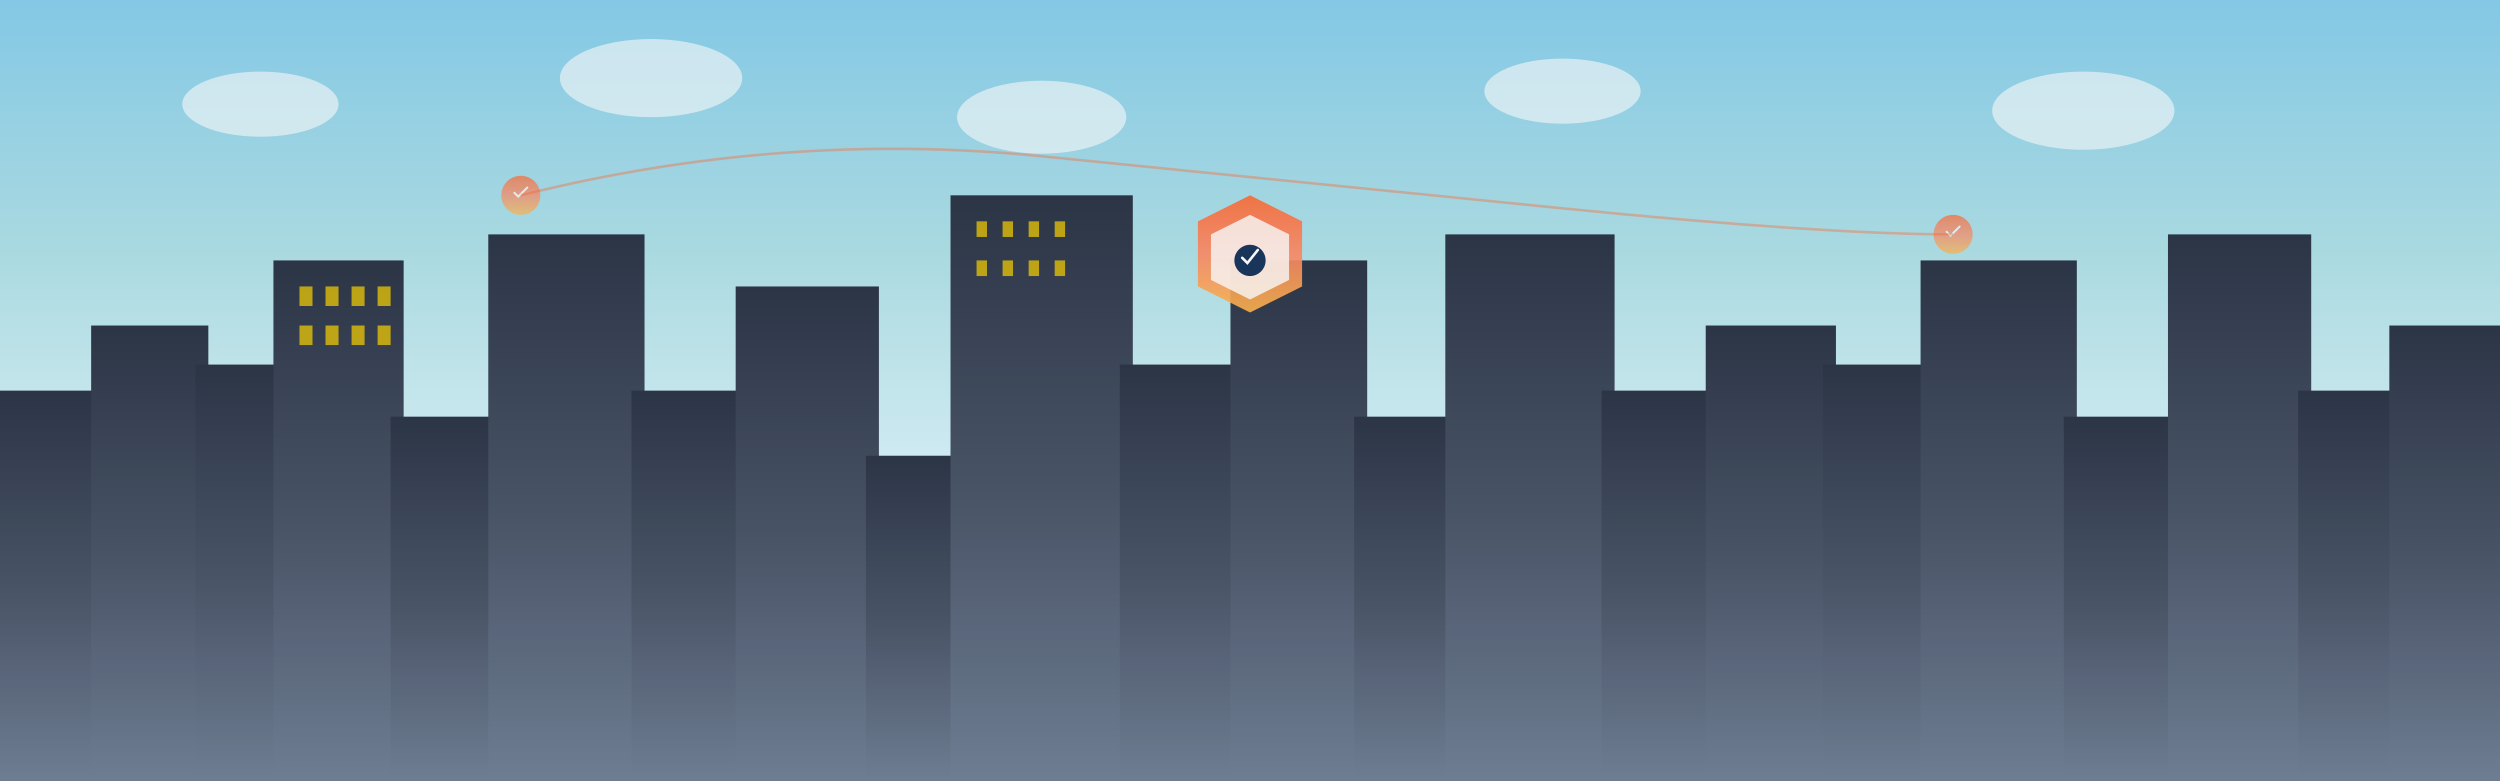 <svg width="1920" height="600" viewBox="0 0 1920 600" xmlns="http://www.w3.org/2000/svg">
  <rect x="0" y="0" width="1920" height="600" fill="#333333" stroke="none"/>
  <defs>
    <!-- Gradientes otimizados -->
    <linearGradient id="skyGradient" x1="0%" y1="0%" x2="0%" y2="100%">
      <stop offset="0%" style="stop-color:#87CEEB;stop-opacity:1" />
      <stop offset="50%" style="stop-color:#B0E0E6;stop-opacity:1" />
      <stop offset="100%" style="stop-color:#E0F6FF;stop-opacity:1" />
    </linearGradient>
    
    <linearGradient id="cityGradient" x1="0%" y1="0%" x2="0%" y2="100%">
      <stop offset="0%" style="stop-color:#2D3748;stop-opacity:1" />
      <stop offset="50%" style="stop-color:#4A5568;stop-opacity:1" />
      <stop offset="100%" style="stop-color:#718096;stop-opacity:1" />
    </linearGradient>
    
    <linearGradient id="shieldGradient" x1="0%" y1="0%" x2="0%" y2="100%">
      <stop offset="0%" style="stop-color:#FF6B35;stop-opacity:1" />
      <stop offset="50%" style="stop-color:#FF8A65;stop-opacity:1" />
      <stop offset="100%" style="stop-color:#FFB74D;stop-opacity:1" />
    </linearGradient>
  </defs>
  
  <!-- Fundo do céu -->
  <rect width="1920" height="400" fill="url(#skyGradient)"/>
  
  <!-- Nuvens simplificadas -->
  <g opacity="0.6">
    <ellipse cx="200" cy="80" rx="60" ry="25" fill="#FFFFFF"/>
    <ellipse cx="500" cy="60" rx="70" ry="30" fill="#FFFFFF"/>
    <ellipse cx="800" cy="90" rx="65" ry="28" fill="#FFFFFF"/>
    <ellipse cx="1200" cy="70" rx="60" ry="25" fill="#FFFFFF"/>
    <ellipse cx="1600" cy="85" rx="70" ry="30" fill="#FFFFFF"/>
  </g>
  
  <!-- Silhueta da cidade simplificada -->
  <g fill="url(#cityGradient)">
    <!-- Prédios principais -->
    <rect x="0" y="300" width="80" height="300"/>
    <rect x="70" y="250" width="90" height="350"/>
    <rect x="150" y="280" width="70" height="320"/>
    <rect x="210" y="200" width="100" height="400"/>
    <rect x="300" y="320" width="85" height="280"/>
    <rect x="375" y="180" width="120" height="420"/>
    <rect x="485" y="300" width="90" height="300"/>
    <rect x="565" y="220" width="110" height="380"/>
    <rect x="665" y="350" width="75" height="250"/>
    <rect x="730" y="150" width="140" height="450"/>
    <rect x="860" y="280" width="95" height="320"/>
    <rect x="945" y="200" width="105" height="400"/>
    <rect x="1040" y="320" width="80" height="280"/>
    <rect x="1110" y="180" width="130" height="420"/>
    <rect x="1230" y="300" width="90" height="300"/>
    <rect x="1310" y="250" width="100" height="350"/>
    <rect x="1400" y="280" width="85" height="320"/>
    <rect x="1475" y="200" width="120" height="400"/>
    <rect x="1585" y="320" width="90" height="280"/>
    <rect x="1665" y="180" width="110" height="420"/>
    <rect x="1765" y="300" width="80" height="300"/>
    <rect x="1835" y="250" width="85" height="350"/>
  </g>
  
  <!-- Janelas dos prédios principais -->
  <g fill="#FFD700" opacity="0.7">
    <!-- Prédio principal -->
    <rect x="230" y="220" width="10" height="15"/>
    <rect x="250" y="220" width="10" height="15"/>
    <rect x="270" y="220" width="10" height="15"/>
    <rect x="290" y="220" width="10" height="15"/>
    <rect x="230" y="250" width="10" height="15"/>
    <rect x="250" y="250" width="10" height="15"/>
    <rect x="270" y="250" width="10" height="15"/>
    <rect x="290" y="250" width="10" height="15"/>
    
    <!-- Prédio alto -->
    <rect x="750" y="170" width="8" height="12"/>
    <rect x="770" y="170" width="8" height="12"/>
    <rect x="790" y="170" width="8" height="12"/>
    <rect x="810" y="170" width="8" height="12"/>
    <rect x="750" y="200" width="8" height="12"/>
    <rect x="770" y="200" width="8" height="12"/>
    <rect x="790" y="200" width="8" height="12"/>
    <rect x="810" y="200" width="8" height="12"/>
  </g>
  
  <!-- Ícone de segurança central -->
  <g transform="translate(960, 200)">
    <path d="M -40 -30 L 0 -50 L 40 -30 L 40 20 L 0 40 L -40 20 Z" fill="url(#shieldGradient)" opacity="0.9"/>
    <path d="M -30 -20 L 0 -35 L 30 -20 L 30 15 L 0 30 L -30 15 Z" fill="#FFFFFF" opacity="0.8"/>
    <circle cx="0" cy="0" r="12" fill="#1A365D"/>
    <path d="M -6 -2 L -2 2 L 6 -8" stroke="#FFFFFF" stroke-width="2" fill="none" stroke-linecap="round"/>
  </g>
  
  <!-- Ícones de segurança laterais -->
  <g transform="translate(400, 150)" opacity="0.7">
    <circle cx="0" cy="0" r="15" fill="url(#shieldGradient)"/>
    <path d="M -5 -2 L -2 1 L 5 -6" stroke="#FFFFFF" stroke-width="1.5" fill="none" stroke-linecap="round"/>
  </g>
  
  <g transform="translate(1500, 180)" opacity="0.7">
    <circle cx="0" cy="0" r="15" fill="url(#shieldGradient)"/>
    <path d="M -5 -2 L -2 1 L 5 -6" stroke="#FFFFFF" stroke-width="1.5" fill="none" stroke-linecap="round"/>
  </g>
  
  <!-- Linhas de conexão -->
  <g stroke="#FF6B35" stroke-width="2" opacity="0.4" fill="none">
    <path d="M 400 150 Q 600 100 800 120 Q 1000 140 1200 160 Q 1400 180 1500 180"/>
  </g>
  
  <!-- Overlay gradiente para contraste -->
  <rect width="1920" height="600" fill="linear-gradient(135deg, rgba(0,0,0,0.1) 0%, rgba(0,0,0,0.3) 100%)" opacity="0.3"/>
</svg>















